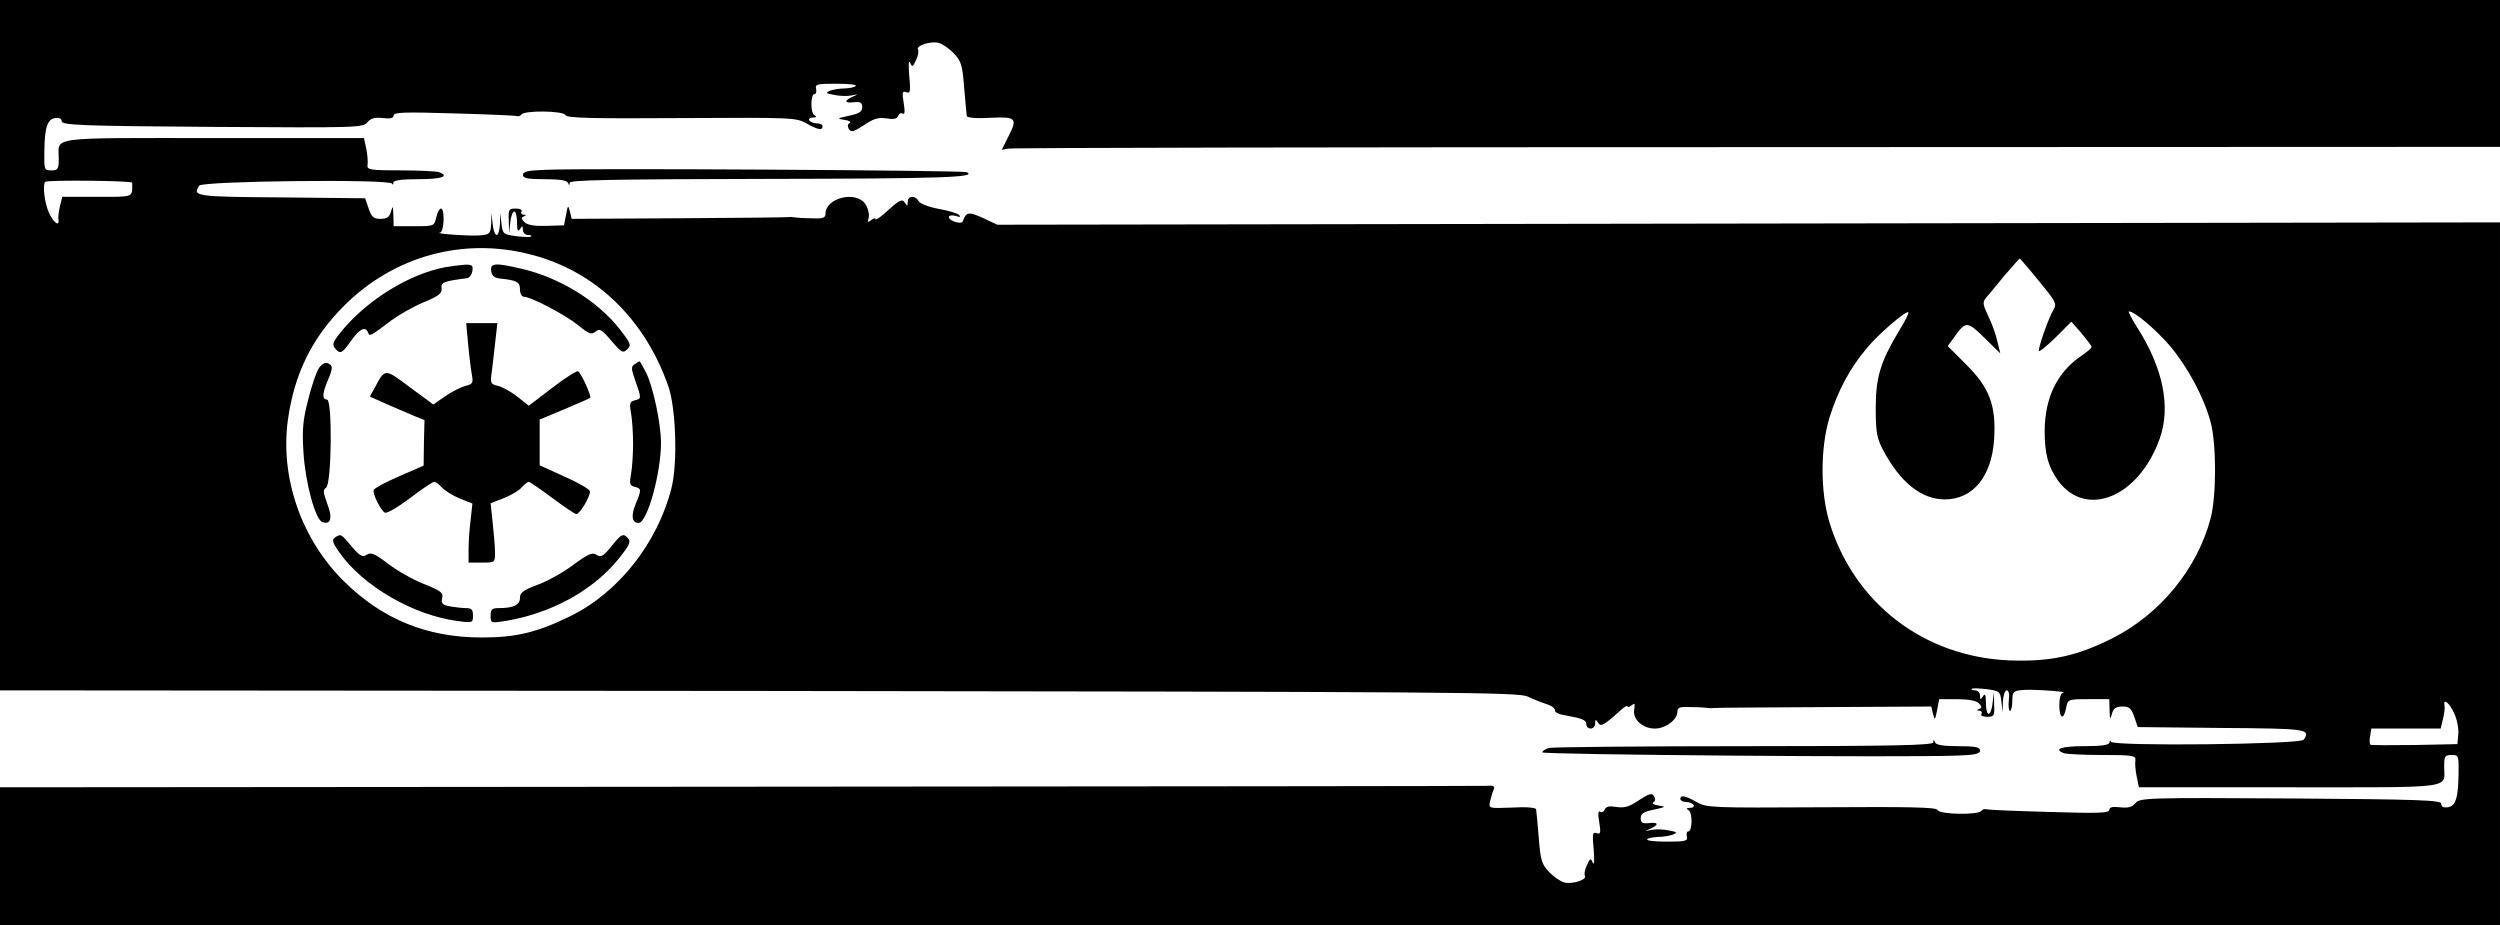 <?xml version="1.0" standalone="no"?>
<!DOCTYPE svg PUBLIC "-//W3C//DTD SVG 20010904//EN"
 "http://www.w3.org/TR/2001/REC-SVG-20010904/DTD/svg10.dtd">
<svg version="1.0" xmlns="http://www.w3.org/2000/svg"
 width="851pt" height="315pt" viewBox="0 0 851 315"
 preserveAspectRatio="xMidYMid meet">
<g transform="translate(0,315) scale(0.1,-0.1)"
fill="#000000" stroke="none">
<path d="M0 1975 l0 -1175 2583 -2 c2365 -3 2585 -4 2617 -19 19 -9 49 -21 65
-26 17 -5 29 -15 28 -21 -2 -6 14 -14 35 -17 60 -11 72 -16 72 -31 0 -8 7 -14
15 -14 8 0 15 8 15 18 0 14 2 14 9 3 10 -16 18 -12 74 38 15 14 27 21 27 17 0
-5 6 -3 14 3 11 9 12 7 9 -13 -7 -34 28 -66 70 -66 37 0 77 30 77 58 0 14 9
17 48 15 26 0 52 -2 57 -3 6 -1 15 -1 20 0 6 1 174 2 375 3 l364 2 6 -25 c6
-23 7 -22 14 13 l7 37 60 0 c39 0 66 -5 75 -14 11 -11 11 -16 1 -19 -9 -4 -9
-6 1 -6 7 -1 10 -6 7 -11 -4 -6 5 -10 19 -10 24 0 26 3 24 43 l-1 42 -4 -37
c-2 -21 -8 -38 -14 -38 -5 0 -9 17 -9 38 0 27 -3 33 -10 22 -8 -13 -10 -12
-10 3 0 9 -8 17 -17 17 -9 0 -14 2 -11 5 2 3 25 2 51 -1 44 -6 46 -8 50 -43
l4 -36 1 38 c1 20 7 37 13 37 7 0 10 -14 7 -35 -2 -19 0 -35 4 -35 4 0 8 15 8
34 0 31 3 34 33 37 30 4 166 -6 140 -9 -8 -1 -13 -18 -13 -42 0 -47 15 -53 23
-10 6 30 7 30 77 30 l70 0 1 -37 c1 -33 2 -34 8 -13 5 19 14 25 36 25 23 0 30
-6 40 -35 l12 -35 286 -3 c294 -2 302 -4 279 -40 -11 -16 -649 -23 -656 -7 -3
6 -5 4 -5 -2 -1 -9 -25 -13 -86 -13 -79 0 -107 -10 -69 -24 9 -3 67 -6 130 -6
104 0 115 -2 113 -18 -2 -9 0 -34 4 -54 l8 -38 513 0 c572 0 526 -6 526 71 0
35 3 39 25 39 24 0 25 -2 24 -62 -1 -85 -10 -112 -37 -116 -14 -2 -22 2 -22
12 0 12 -67 15 -512 18 -493 3 -514 2 -529 -16 -12 -14 -25 -17 -53 -14 -25 3
-36 0 -36 -9 0 -11 -39 -12 -202 -7 -112 3 -208 7 -215 9 -7 2 -15 0 -18 -5
-9 -15 -145 -13 -150 3 -4 9 -90 11 -394 9 -375 -2 -391 -2 -426 18 -39 22
-55 25 -55 10 0 -5 9 -10 19 -10 11 0 23 -5 26 -10 3 -6 -2 -10 -12 -10 -13 0
-14 -3 -5 -8 14 -9 13 -72 -1 -72 -5 0 -7 -8 -5 -17 4 -16 -4 -18 -68 -18 -39
0 -70 3 -67 8 2 4 19 7 36 8 18 0 41 4 52 8 16 7 14 9 -14 14 -18 4 -45 5 -59
2 -25 -5 -26 -5 -4 4 30 14 28 23 -5 19 -22 -2 -28 1 -28 17 0 15 10 22 45 29
41 9 42 10 16 14 -16 2 -24 7 -18 11 7 4 8 12 2 21 -7 11 -16 9 -51 -14 -32
-22 -49 -27 -76 -23 -24 4 -36 2 -40 -8 -3 -8 -10 -12 -16 -8 -7 4 -8 -8 -3
-37 6 -36 4 -41 -9 -36 -14 5 -15 -3 -10 -57 3 -35 2 -54 -3 -44 -7 17 -9 16
-20 -8 -7 -14 -10 -31 -7 -36 9 -13 -42 -30 -70 -23 -12 3 -36 19 -51 35 -26
27 -30 40 -36 117 -4 48 -8 92 -9 97 -1 6 -34 9 -82 6 -79 -3 -80 -3 -75 20 3
13 8 31 12 40 6 13 1 16 -26 14 -18 -1 -1164 -2 -2545 -3 l-2513 -2 0 -235 0
-235 4255 0 4255 0 0 1196 0 1197 -2557 -4 -2558 -4 -49 23 c-49 22 -57 21
-69 -12 -4 -11 -47 2 -47 15 0 6 10 7 23 4 15 -5 19 -4 12 3 -5 6 -37 15 -70
21 -33 6 -63 18 -68 26 -11 21 -37 19 -37 -2 0 -15 -2 -15 -9 -4 -10 16 -18
12 -73 -38 -16 -14 -28 -21 -28 -17 0 5 -6 3 -14 -3 -12 -10 -13 -8 -9 8 3 12
-2 32 -11 46 -31 47 -136 22 -136 -33 0 -14 -9 -17 -48 -15 -26 0 -51 2 -57 3
-5 1 -14 2 -19 1 -6 -1 -174 -3 -375 -4 l-365 -2 -6 25 c-6 23 -7 22 -13 -11
l-7 -36 -61 -2 c-41 -1 -64 3 -74 13 -11 11 -12 16 -2 19 9 4 9 6 -1 6 -7 1
-10 6 -7 11 4 6 -5 10 -19 10 -24 0 -26 -3 -24 -42 l1 -43 4 38 c2 20 8 37 14
37 5 0 9 -17 9 -37 0 -28 3 -34 10 -23 8 13 10 12 10 -2 0 -10 8 -18 17 -18 9
0 14 -2 11 -5 -2 -3 -25 -2 -51 1 -44 6 -46 8 -50 43 l-4 36 -1 -37 c-1 -21
-6 -38 -11 -38 -6 0 -12 17 -14 38 l-4 37 -1 -36 c-2 -34 -5 -37 -34 -40 -31
-4 -167 6 -140 9 14 2 17 82 3 82 -5 0 -12 -13 -16 -30 -7 -30 -7 -30 -76 -30
l-69 0 -1 38 c-1 32 -2 33 -8 12 -5 -19 -14 -25 -36 -25 -23 0 -30 6 -40 35
l-12 35 -286 3 c-294 2 -302 4 -279 40 11 16 649 23 656 7 3 -5 5 -4 5 3 1 8
25 12 86 12 79 0 107 10 69 24 -9 3 -67 6 -130 6 -104 0 -115 2 -113 18 2 9 0
34 -4 55 l-8 37 -513 0 c-572 0 -526 6 -526 -71 0 -35 -3 -39 -25 -39 -24 0
-25 2 -24 63 1 84 10 111 37 115 14 2 22 -2 22 -11 0 -13 68 -16 513 -19 493
-3 513 -3 528 16 12 14 25 17 53 14 25 -3 36 0 36 9 0 11 39 12 203 7 111 -3
207 -7 214 -9 7 -2 15 0 18 5 9 15 145 13 150 -2 4 -10 90 -12 394 -10 375 2
391 2 426 -18 39 -22 55 -25 55 -10 0 6 -9 10 -19 10 -11 0 -23 5 -26 10 -3 6
2 10 12 10 13 0 14 3 5 8 -14 9 -13 72 1 72 5 0 7 8 5 18 -4 15 4 17 68 17 39
0 70 -3 67 -7 -2 -5 -19 -8 -36 -9 -18 0 -41 -4 -52 -8 -16 -7 -14 -9 14 -14
18 -4 45 -5 59 -2 25 5 26 5 5 -4 -31 -14 -29 -23 5 -19 21 2 27 -1 27 -17 0
-15 -10 -22 -45 -29 -41 -9 -42 -10 -16 -14 16 -2 24 -7 18 -11 -7 -4 -8 -12
-2 -21 7 -11 16 -9 51 14 32 22 49 27 76 23 24 -4 36 -2 40 8 3 8 10 12 16 8
7 -4 8 8 3 37 -6 36 -4 41 9 36 14 -5 15 3 10 57 -3 35 -2 54 3 44 7 -17 9
-16 20 8 7 14 10 31 7 36 -9 13 42 30 70 23 12 -3 36 -19 51 -35 26 -27 30
-40 36 -117 4 -48 8 -91 9 -97 1 -6 34 -9 81 -6 89 4 93 -1 58 -69 l-20 -40
22 4 c13 3 1160 5 2551 5 l2527 1 0 250 0 250 -4255 0 -4255 0 0 -1175z m450
553 c0 -51 9 -48 -119 -48 l-119 0 -8 -32 c-4 -18 -7 -39 -5 -45 4 -26 -16
-12 -32 22 -15 32 -23 96 -13 106 8 7 296 4 296 -3z m1359 -245 c217 -56 386
-218 466 -448 26 -74 32 -262 11 -345 -47 -188 -181 -358 -346 -438 -112 -55
-184 -72 -300 -72 -187 0 -338 62 -469 191 -145 143 -218 353 -191 550 22 157
82 279 191 388 170 170 407 235 638 174z m5131 -89 c57 -69 62 -78 51 -97 -15
-22 -51 -124 -51 -141 0 -6 25 14 56 44 l55 55 35 -40 c18 -22 34 -43 34 -46
0 -4 -18 -19 -39 -33 -79 -55 -120 -140 -121 -252 0 -80 12 -124 47 -172 96
-128 275 -53 345 146 38 108 11 240 -78 379 -18 29 -31 53 -27 53 19 0 92 -62
140 -118 61 -73 116 -176 138 -259 20 -75 20 -251 0 -327 -45 -172 -172 -327
-335 -409 -122 -61 -211 -80 -350 -75 -290 12 -527 193 -612 468 -32 105 -32
255 0 360 28 89 69 167 126 234 40 49 135 130 142 123 3 -2 -11 -30 -31 -62
-64 -107 -80 -159 -80 -265 0 -80 4 -102 24 -140 58 -111 131 -170 211 -170
96 0 160 78 168 205 7 114 -15 174 -94 253 l-64 64 20 27 c41 59 46 59 105 1
l54 -53 -10 41 c-5 23 -19 62 -31 86 -19 41 -20 47 -7 63 9 10 37 44 63 76 27
31 50 57 51 57 1 0 31 -34 65 -76z m1414 -1472 c10 -21 16 -54 14 -72 l-3 -33
-145 -3 c-79 -1 -147 -1 -151 1 -3 3 -4 16 -1 30 l4 25 118 0 118 0 8 33 c4
17 7 38 5 45 -5 27 17 10 33 -26z"/>
<path d="M1513 2240 c-121 -24 -259 -109 -346 -212 -33 -40 -38 -50 -27 -63
18 -22 24 -19 55 25 28 40 49 51 58 28 5 -14 6 -14 80 42 26 19 75 47 109 61
51 21 63 30 61 47 -3 21 8 25 87 35 8 1 16 12 18 25 3 18 -1 22 -25 21 -15 -1
-47 -5 -70 -9z"/>
<path d="M1672 2228 c2 -16 11 -24 28 -26 60 -6 70 -12 70 -37 0 -14 6 -25 13
-25 24 0 142 -62 185 -97 37 -30 45 -33 59 -22 14 12 21 8 54 -31 35 -41 40
-43 54 -29 15 14 12 20 -25 68 -76 97 -205 176 -334 206 -89 21 -108 20 -104
-7z"/>
<path d="M1594 1973 c4 -42 10 -88 13 -103 4 -24 1 -28 -24 -34 -15 -4 -46
-20 -68 -35 l-40 -28 -80 59 c-87 65 -84 65 -121 -5 l-15 -27 58 -26 c32 -14
74 -32 93 -40 l35 -14 -2 -78 -1 -77 -83 -36 c-46 -20 -85 -41 -87 -47 -4 -13
23 -68 38 -77 6 -4 44 18 85 49 41 31 78 56 83 56 5 0 17 -9 26 -19 10 -11 37
-28 61 -38 l43 -17 -6 -56 c-4 -30 -7 -75 -7 -100 l0 -45 45 0 c45 0 45 0 45
35 0 19 -4 65 -8 101 l-7 66 44 17 c24 9 52 26 61 36 10 11 21 20 25 20 3 0
40 -25 80 -55 40 -30 77 -55 82 -55 12 0 49 63 46 78 -2 7 -41 30 -87 50 l-84
38 0 78 0 78 84 35 c46 19 86 37 88 39 5 5 -30 83 -41 90 -4 3 -44 -22 -88
-56 l-80 -61 -38 30 c-20 16 -50 33 -65 37 -27 6 -29 9 -23 48 3 22 8 69 12
104 l7 62 -53 0 -53 0 7 -77z"/>
<path d="M1085 1896 c-8 -12 -25 -61 -36 -107 -18 -68 -21 -102 -16 -179 6
-101 40 -228 64 -237 29 -11 36 14 17 62 -14 39 -15 48 -4 55 19 12 22 300 3
300 -17 0 -16 20 2 63 19 45 19 53 0 61 -9 3 -21 -4 -30 -18z"/>
<path d="M2160 1910 c-12 -8 -12 -15 3 -57 21 -60 21 -60 -3 -66 -16 -4 -18
-10 -12 -43 4 -22 7 -68 7 -104 0 -36 -3 -82 -7 -104 -6 -33 -4 -39 12 -43 24
-6 24 -10 4 -58 -17 -41 -13 -65 10 -65 29 0 76 169 76 272 0 66 -27 193 -51
240 -11 21 -20 38 -22 38 -1 0 -9 -4 -17 -10z"/>
<path d="M1141 1321 c-12 -8 -10 -17 14 -51 79 -114 253 -215 403 -234 51 -7
52 -6 52 19 0 20 -5 25 -24 25 -13 0 -38 3 -55 6 -25 5 -30 10 -26 28 5 18 -4
25 -62 48 -38 15 -92 46 -122 69 -45 34 -58 40 -72 31 -15 -10 -24 -5 -52 28
-37 44 -36 43 -56 31z"/>
<path d="M2081 1290 c-27 -33 -35 -38 -50 -29 -14 10 -28 4 -80 -34 -34 -26
-89 -56 -122 -68 -48 -18 -59 -26 -59 -44 0 -24 -22 -35 -72 -35 -23 0 -28 -4
-28 -26 0 -25 2 -25 43 -19 161 25 308 105 397 218 31 39 38 53 29 63 -17 20
-23 18 -58 -26z"/>
<path d="M1858 2572 c-60 -2 -78 -6 -78 -17 0 -12 16 -15 74 -15 50 0 76 -4
79 -12 4 -10 6 -10 6 0 1 9 140 12 659 13 607 1 733 5 692 23 -15 6 -1288 14
-1432 8z"/>
<path d="M6581 623 c-1 -10 -137 -13 -643 -13 -354 0 -653 -3 -665 -6 -13 -4
-23 -10 -23 -15 0 -8 1236 -18 1413 -11 59 2 77 6 77 17 0 12 -16 15 -74 15
-50 0 -76 4 -79 13 -4 10 -6 10 -6 0z"/>
</g>
</svg>
